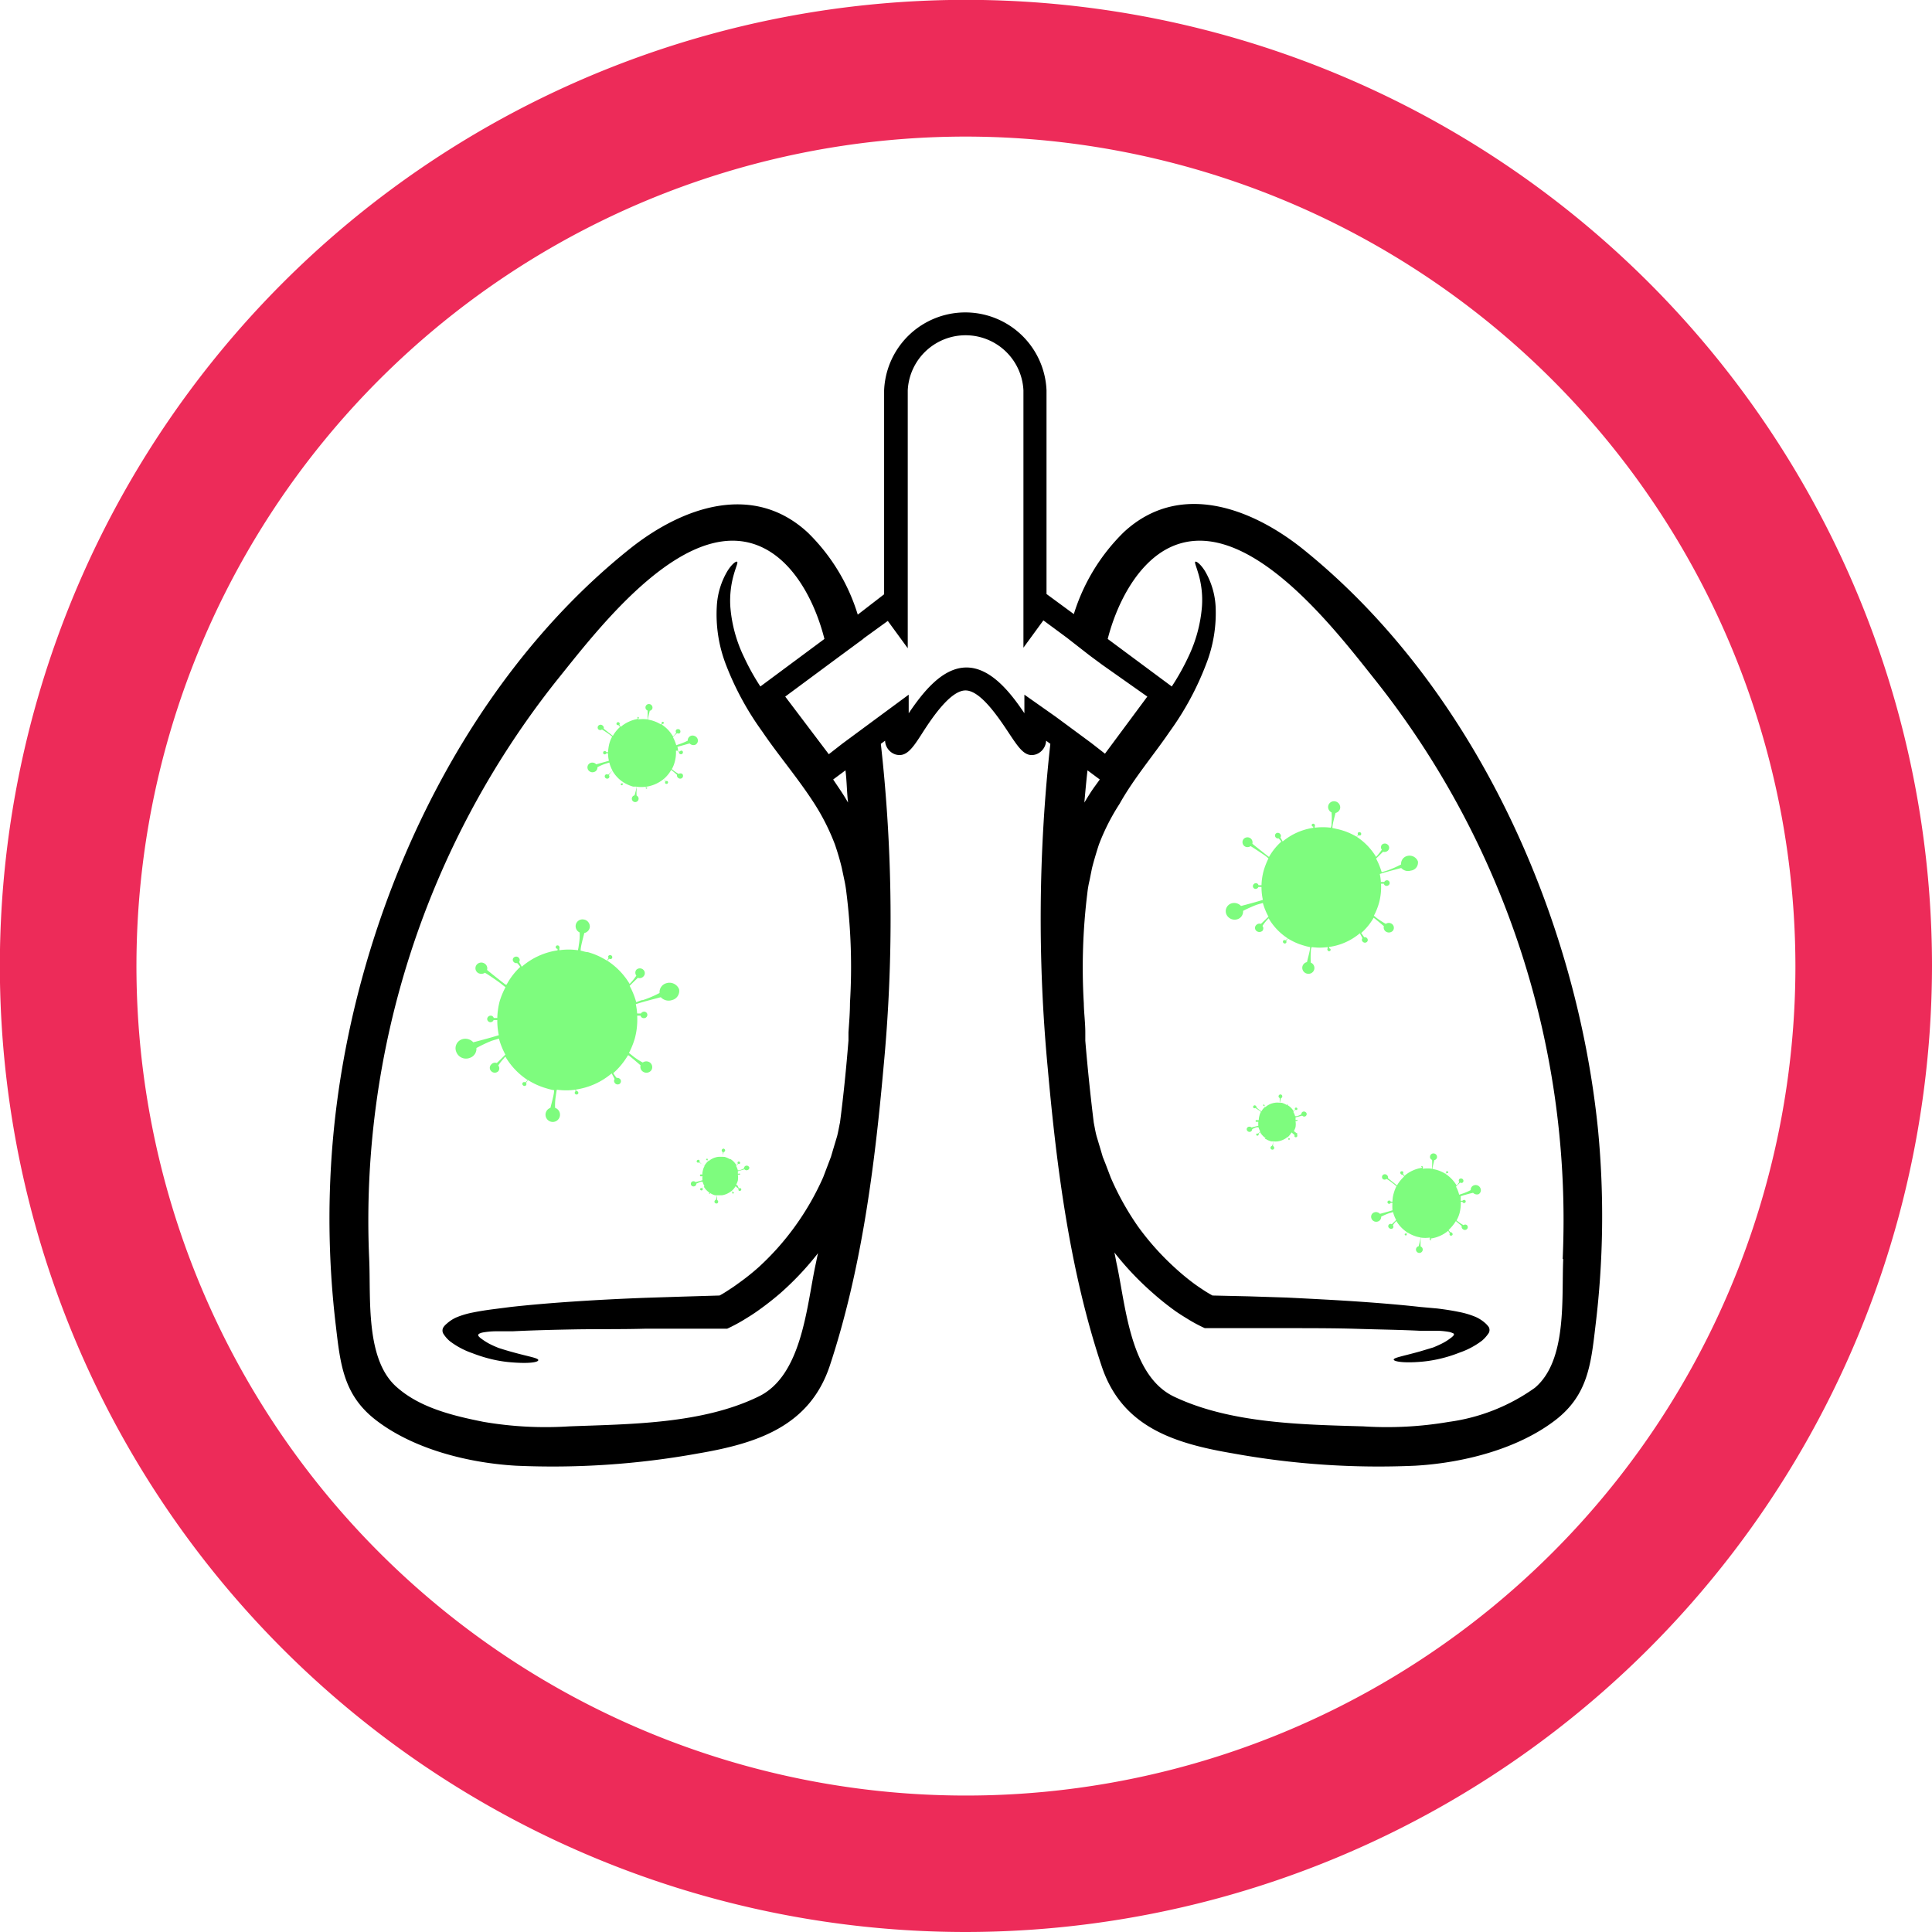<svg id="Capa_1" data-name="Capa 1" xmlns="http://www.w3.org/2000/svg" viewBox="0 0 141.45 141.45"><defs><style>.cls-1{fill:#ed2b59;}.cls-2{fill:#7efc7e;}.cls-3,.cls-4{fill:none;}.cls-4{stroke:#000;stroke-linecap:round;stroke-linejoin:round;stroke-width:0;}</style></defs><title>Icono_Insuficiencia_Respiratoria_Síntomas</title><path class="cls-1" d="M70.72,141.45a70.73,70.73,0,1,1,70.73-70.73A70.81,70.81,0,0,1,70.72,141.45ZM70.72,10a60.73,60.73,0,1,0,60.73,60.72A60.79,60.79,0,0,0,70.72,10Z"/><path class="cls-2" d="M108.39,87a.38.38,0,0,0-.47-.22.34.34,0,0,0-.24.35,4,4,0,0,1-.6.26l-.25.08a2.34,2.34,0,0,0-.23-.59l.3-.3a.17.17,0,0,0,.19,0,.17.17,0,0,0,0-.25.18.18,0,0,0-.25,0,.17.17,0,0,0,0,.21,2.34,2.34,0,0,1-.19.26s0,0,0,0a2.63,2.63,0,0,0-.81-.85.46.46,0,0,1,.07-.07.1.1,0,0,0,.09,0,.07.07,0,0,0,0-.11.08.08,0,0,0-.11,0,.09.09,0,0,0,0,.09l-.06.08a2.67,2.67,0,0,0-.69-.3l-.26-.06c0-.15.09-.45.13-.64a.26.26,0,0,0,.2-.2.26.26,0,0,0-.22-.29.25.25,0,0,0-.29.21.23.23,0,0,0,.15.26,4.05,4.05,0,0,1,0,.45c0,.06,0,.13,0,.2a2.58,2.58,0,0,0-.68,0v-.06a.06.06,0,0,0,0-.07.06.06,0,0,0-.12,0,.05.05,0,0,0,.06,0,.14.14,0,0,1,0,.06,2.55,2.55,0,0,0-1.29.59l-.1-.17a.12.12,0,0,0,0-.14.14.14,0,0,0-.17,0,.12.12,0,0,0,0,.16.13.13,0,0,0,.14.06.61.61,0,0,1,.11.14v0a2.75,2.75,0,0,0-.52.65l0,0-.66-.53a.23.23,0,0,0-.08-.23.22.22,0,0,0-.3,0,.21.21,0,0,0,0,.29.21.21,0,0,0,.26,0c.09,0,.44.29.56.38l.18.15a2.67,2.67,0,0,0-.2.52,2.15,2.15,0,0,0-.09.61h-.13a.1.1,0,0,0-.1-.08.12.12,0,0,0-.14.11.14.14,0,0,0,.11.13.13.13,0,0,0,.13-.08l.13,0a3.31,3.31,0,0,0,0,.55h0c-.21.07-.65.19-.92.26a.39.39,0,0,0-.41-.11.34.34,0,0,0-.21.45.37.37,0,0,0,.47.22.34.34,0,0,0,.24-.35,4,4,0,0,1,.6-.26l.27-.08a2.42,2.42,0,0,0,.23.58l-.32.31a.17.17,0,0,0-.18.29.19.19,0,0,0,.26,0,.17.17,0,0,0,0-.21,1.65,1.65,0,0,1,.19-.25l.06-.07a2.56,2.56,0,0,0,.82.85l-.09.08a.1.1,0,0,0-.09,0,.07.07,0,0,0,0,.11.08.08,0,0,0,.11,0,.07.07,0,0,0,0-.09l.08-.1a2.61,2.61,0,0,0,.7.31l.24.05h0c0,.15-.09.45-.13.64a.25.25,0,0,0,0,.49.25.25,0,0,0,.29-.2.24.24,0,0,0-.15-.27,4.05,4.05,0,0,1,0-.45c0-.06,0-.13,0-.2a2.5,2.5,0,0,0,.67,0l0,.06a.06.06,0,0,0,0,.07.06.06,0,0,0,.12,0,.07.07,0,0,0-.06,0l0-.06a2.53,2.53,0,0,0,1.3-.58c0,.06.08.15.11.2a.12.12,0,0,0,0,.14.14.14,0,0,0,.17,0,.11.11,0,0,0,0-.16.12.12,0,0,0-.13-.06.84.84,0,0,1-.13-.17v0a3.07,3.07,0,0,0,.53-.65l0,0,.43.36a.21.21,0,0,0,.08.23.22.22,0,0,0,.3,0,.2.2,0,0,0,0-.29.2.2,0,0,0-.25,0,2.87,2.87,0,0,1-.33-.21l-.18-.14a2.27,2.27,0,0,0,.22-.53,2.94,2.94,0,0,0,.09-.83l.12,0a.12.12,0,0,0,.1.09.12.12,0,0,0,.14-.1.11.11,0,0,0-.1-.13.14.14,0,0,0-.13.06.65.65,0,0,1-.14,0,1.88,1.88,0,0,0,0-.33c.23-.08.65-.19.91-.25a.39.39,0,0,0,.41.1A.34.34,0,0,0,108.39,87Z"/><path class="cls-2" d="M95.66,81.51a.21.21,0,0,0-.26-.12.18.18,0,0,0-.12.19,1.48,1.48,0,0,1-.33.14l-.13,0a1.2,1.2,0,0,0-.13-.31l.16-.16a.11.11,0,0,0,.11,0,.09.09,0,0,0,0-.13.1.1,0,0,0-.14,0,.09.09,0,0,0,0,.11.94.94,0,0,1-.1.14l0,0a1.19,1.19,0,0,0-.44-.45l0,0h0a0,0,0,0,0,0-.06,0,0,0,0,0-.06,0s0,0,0,.05l0,0a1.56,1.56,0,0,0-.37-.17l-.14,0a2.58,2.58,0,0,1,.07-.34.12.12,0,0,0,.1-.11.14.14,0,0,0-.11-.16.14.14,0,0,0-.16.12.13.13,0,0,0,.08.14,1.1,1.1,0,0,1,0,.24.52.52,0,0,1,0,.11,1.09,1.09,0,0,0-.36,0v0s0,0,0,0,0,0,0,0,0,0,0,0l0,0v0a1.34,1.34,0,0,0-.69.32.7.7,0,0,0-.06-.09.07.07,0,0,0-.08-.1.07.07,0,0,0,0,.09.08.08,0,0,0,.07,0,.22.22,0,0,1,.06.07v0a1.3,1.3,0,0,0-.28.34h0a4.57,4.57,0,0,1-.36-.29.12.12,0,0,0-.05-.12.11.11,0,0,0-.16,0,.11.11,0,0,0,0,.16.11.11,0,0,0,.13,0l.31.2a.39.39,0,0,0,.1.08,1,1,0,0,0-.11.28,1.26,1.26,0,0,0-.05.33H92A.06.06,0,0,0,92,82s-.07,0-.07.06,0,.07.06.07a.08.08,0,0,0,.07,0h.07a1.36,1.36,0,0,0,0,.29h0l-.5.13a.22.22,0,0,0-.22-.05.18.18,0,0,0-.12.24.21.21,0,0,0,.26.12.21.21,0,0,0,.13-.19,2,2,0,0,1,.32-.14l.14,0a1.37,1.37,0,0,0,.13.31L92.1,83A.11.11,0,0,0,92,83a.09.09,0,0,0,0,.13.1.1,0,0,0,.15-.12l.1-.13,0,0a1.35,1.35,0,0,0,.43.46l0,0h-.05a0,0,0,0,0,0,.06s.05,0,.06,0,0,0,0,0l0,0a1.22,1.22,0,0,0,.37.16.35.35,0,0,0,.14,0h0c0,.08,0,.24-.08.34a.14.14,0,0,0-.1.11.14.14,0,0,0,.12.16.13.13,0,0,0,.15-.11.14.14,0,0,0-.08-.15,1.15,1.15,0,0,1,0-.24.52.52,0,0,1,0-.11,1.09,1.09,0,0,0,.36,0v0s0,0,0,0,0,0,0,0,0,0,0,0a0,0,0,0,0,0,0v0a1.41,1.41,0,0,0,.7-.32l.06.12a.06.06,0,0,0,0,.07.07.07,0,0,0,.09,0,.05.05,0,0,0,0-.08.07.07,0,0,0-.07,0l-.07-.09h0a1.6,1.6,0,0,0,.28-.35h0l.23.2a.11.11,0,0,0,0,.12.11.11,0,0,0,.16,0,.11.11,0,0,0,0-.16A.12.12,0,0,0,95,83a1.2,1.2,0,0,1-.17-.11l-.1-.08a1.39,1.39,0,0,0,.12-.28,1.38,1.38,0,0,0,0-.45l.07,0a.12.12,0,0,0,0,0,.08.08,0,0,0,.08-.06A.06.06,0,0,0,95,82a.06.06,0,0,0-.07,0h-.08a1.11,1.11,0,0,0,0-.19l.49-.13a.2.2,0,0,0,.21.06A.19.19,0,0,0,95.66,81.51Z"/><path class="cls-2" d="M54.86,85.47a.21.21,0,0,0-.25-.12.18.18,0,0,0-.13.19,2.18,2.18,0,0,1-.33.14l-.13,0a1.27,1.27,0,0,0-.13-.32,1.21,1.21,0,0,0,.16-.16.09.09,0,0,0,.11,0,.09.09,0,0,0,0-.13.1.1,0,0,0-.14,0,.1.1,0,0,0,0,.12l-.1.13,0,0a1.29,1.29,0,0,0-.44-.46l0,0a0,0,0,0,0,0,0,0,0,0,0,0,0,0s-.05,0-.06,0a0,0,0,0,0,0,0l0,0a1.53,1.53,0,0,0-.37-.16l-.14,0c0-.08.05-.25.07-.35a.14.14,0,0,0,.11-.1A.15.15,0,0,0,53,84.1a.14.14,0,0,0-.16.11.13.13,0,0,0,.08.14,1.19,1.19,0,0,1,0,.25.44.44,0,0,1,0,.1,2.16,2.16,0,0,0-.36,0v0s0,0,0,0a.05.05,0,0,0,0,0s0,0,0,0a0,0,0,0,0,0,0v0a1.37,1.37,0,0,0-.69.32l-.06-.1a.06.06,0,0,0,0-.07.07.07,0,0,0-.09,0,.05.05,0,0,0,0,.08.05.05,0,0,0,.07,0,.55.55,0,0,1,.06.08h0a1.35,1.35,0,0,0-.28.35h0c-.06,0-.3-.23-.36-.29a.14.14,0,0,0,0-.12.12.12,0,0,0-.17,0,.1.1,0,0,0,0,.15.11.11,0,0,0,.14,0l.3.2.1.08a1,1,0,0,0-.11.28,1.26,1.26,0,0,0-.05.33h-.07a.07.07,0,0,0-.06,0,.07.07,0,0,0,0,.13.1.1,0,0,0,.07,0h.07a1.36,1.36,0,0,0,0,.29h0l-.5.14a.23.23,0,0,0-.22-.06.2.2,0,0,0-.12.25.2.2,0,0,0,.26.11.19.19,0,0,0,.13-.19l.32-.14.14,0a1.44,1.44,0,0,0,.13.31c0,.05-.12.12-.17.17a.11.11,0,0,0-.11,0,.09.09,0,0,0,0,.13.11.11,0,0,0,.14,0,.09.09,0,0,0,0-.11.94.94,0,0,1,.1-.14l0,0a1.38,1.38,0,0,0,.44.46l0,0a0,0,0,0,0-.05,0,.06.06,0,0,0,0,.06.06.06,0,0,0,.06,0s0,0,0,0l0-.06a1.24,1.24,0,0,0,.37.17l.14,0h0c0,.08-.05.24-.08.34a.13.13,0,0,0-.1.11.13.13,0,0,0,.12.15.12.12,0,0,0,.15-.11.13.13,0,0,0-.08-.14c0-.06,0-.15,0-.24a.43.43,0,0,1,0-.11h.36v0s0,0,0,0,0,0,0,0,0,0,0,0l0,0v0a1.41,1.41,0,0,0,.7-.32l.06.11a.06.06,0,0,0,0,.07.07.07,0,0,0,.09,0,.07.07,0,0,0,0-.09.06.06,0,0,0-.07,0l-.07-.09v0a1.16,1.16,0,0,0,.28-.34h0l.23.19a.11.11,0,0,0,0,.12.11.11,0,0,0,.16,0,.1.1,0,0,0,0-.15.12.12,0,0,0-.14,0L54,86.8l-.1-.07a1.48,1.48,0,0,0,.12-.29,1.34,1.34,0,0,0,0-.44h.07s0,0,0,0a.07.07,0,0,0,.08,0,.05.05,0,0,0,0-.07.06.06,0,0,0-.07,0h-.08a1.1,1.1,0,0,0,0-.18l.49-.14a.19.19,0,0,0,.21.06A.18.18,0,0,0,54.86,85.47Z"/><path class="cls-2" d="M103.81,63.06a.66.66,0,0,0-.82-.38.59.59,0,0,0-.41.61,7.93,7.93,0,0,1-1,.44l-.42.13a5.31,5.31,0,0,0-.41-1l.51-.5a.35.35,0,0,0,.35-.08.29.29,0,0,0,0-.43.31.31,0,0,0-.44,0,.29.29,0,0,0,0,.36,4.44,4.44,0,0,1-.34.44l-.08.09a4.6,4.6,0,0,0-1.41-1.47l.13-.12a.14.14,0,0,0,.15,0,.13.13,0,0,0,0-.19.14.14,0,0,0-.19,0,.14.14,0,0,0,0,.16.6.6,0,0,1-.11.14A4.72,4.72,0,0,0,98,60.72l-.45-.1c0-.27.15-.78.23-1.1a.44.44,0,0,0,.34-.35.45.45,0,0,0-.38-.5.43.43,0,0,0-.5.35.44.44,0,0,0,.25.46,4.64,4.64,0,0,1,0,.78c0,.1,0,.22-.06.34a4.58,4.58,0,0,0-1.17,0,.36.36,0,0,1,0-.1.13.13,0,0,0,0-.12.12.12,0,0,0-.14-.07.1.1,0,0,0-.08.13.11.11,0,0,0,.11.08l0,.09a4.53,4.53,0,0,0-2.24,1c-.06-.12-.11-.2-.17-.3a.18.18,0,0,0,0-.23.22.22,0,0,0-.29-.08.2.2,0,0,0-.07.28.21.21,0,0,0,.23.1,1.39,1.39,0,0,1,.2.24l0,0a4.48,4.48,0,0,0-.9,1.12l-.07-.05c-.18-.14-.93-.73-1.15-.92a.37.37,0,0,0-.13-.39.38.38,0,0,0-.52.06.37.37,0,0,0,.07.51.39.39,0,0,0,.45,0c.15.08.76.49,1,.65a3.4,3.4,0,0,1,.31.25,5.31,5.31,0,0,0-.35.89,4.47,4.47,0,0,0-.16,1.07l-.22,0a.2.2,0,0,0-.18-.15.23.23,0,0,0-.23.2.2.2,0,0,0,.19.22.22.22,0,0,0,.21-.14l.23,0a4.23,4.23,0,0,0,.1.94h0c-.38.13-1.13.33-1.6.45a.68.68,0,0,0-.7-.19.6.6,0,0,0-.38.78.66.66,0,0,0,.82.38.59.59,0,0,0,.41-.61,9.65,9.65,0,0,1,1-.45l.45-.13a4.58,4.58,0,0,0,.41,1l-.55.53a.33.33,0,0,0-.34.08.29.29,0,0,0,0,.43.34.34,0,0,0,.45,0,.29.29,0,0,0,0-.36,3.3,3.3,0,0,1,.34-.44l.11-.12a4.37,4.37,0,0,0,1.4,1.47l-.16.15a.14.14,0,0,0-.15,0,.13.13,0,0,0,0,.19.14.14,0,0,0,.19,0,.13.13,0,0,0,0-.16l.13-.17a4.54,4.54,0,0,0,1.21.53,3.2,3.2,0,0,0,.42.1v0c0,.26-.16.78-.23,1.1a.43.43,0,0,0-.34.35.44.44,0,0,0,.38.5.43.43,0,0,0,.5-.36.42.42,0,0,0-.26-.45,6,6,0,0,1,0-.78c0-.11,0-.23.07-.36a4.1,4.1,0,0,0,1.16,0l0,.11a.1.1,0,0,0,0,.12.12.12,0,0,0,.14.07.11.11,0,0,0,.08-.13.12.12,0,0,0-.11-.08l0-.1a4.41,4.41,0,0,0,2.25-1c.06.11.14.25.19.36a.18.18,0,0,0,0,.23.22.22,0,0,0,.29.07.19.19,0,0,0,.07-.27.21.21,0,0,0-.23-.1l-.22-.31,0,0a4.3,4.3,0,0,0,.91-1.12l0,0c.19.14.54.44.75.62a.36.36,0,0,0,.14.39.39.39,0,0,0,.52-.06.35.35,0,0,0-.08-.5.38.38,0,0,0-.44,0,5.53,5.53,0,0,1-.57-.36,3.15,3.15,0,0,1-.3-.24,4.66,4.66,0,0,0,.37-.92,4.36,4.36,0,0,0,.15-1.42l.21,0a.2.2,0,0,0,.17.16.23.23,0,0,0,.25-.17.2.2,0,0,0-.17-.24.22.22,0,0,0-.22.12,2.08,2.08,0,0,1-.25,0,3.68,3.68,0,0,0-.08-.58c.38-.13,1.11-.32,1.57-.44a.67.67,0,0,0,.7.19A.59.59,0,0,0,103.81,63.06Z"/><path class="cls-2" d="M51.07,54.09a.4.4,0,0,0-.48-.22.37.37,0,0,0-.24.36,5.5,5.5,0,0,1-.6.25l-.24.08a2.81,2.81,0,0,0-.24-.59,4.11,4.11,0,0,1,.3-.29.21.21,0,0,0,.2,0,.19.19,0,0,0,0-.25.2.2,0,0,0-.26,0,.17.17,0,0,0,0,.21,1.83,1.83,0,0,1-.2.26l-.05,0a2.53,2.53,0,0,0-.81-.85L48.5,53a.08.08,0,0,0,.08-.13.09.09,0,0,0-.12,0,.07.07,0,0,0,0,.09l-.07.08a2.67,2.67,0,0,0-.69-.3l-.26-.06c0-.15.09-.45.13-.64a.24.24,0,0,0,.2-.2.26.26,0,0,0-.22-.29.25.25,0,0,0-.29.21.24.24,0,0,0,.15.26,4.05,4.05,0,0,1,0,.45,1.77,1.77,0,0,1,0,.2,2.5,2.5,0,0,0-.67,0l0-.06a.06.06,0,0,0-.06-.11.07.07,0,0,0,0,.08.07.07,0,0,0,.06.05l0,0a2.62,2.62,0,0,0-1.3.59,1.4,1.4,0,0,1-.09-.17.11.11,0,0,0,0-.13.12.12,0,0,0-.21.11.13.13,0,0,0,.14.06.57.57,0,0,1,.11.14l0,0a2.52,2.52,0,0,0-.52.65l0,0-.67-.53a.21.21,0,0,0-.08-.23.22.22,0,0,0-.3,0,.2.2,0,0,0,0,.29.21.21,0,0,0,.25,0,6,6,0,0,1,.56.37l.19.15a2.18,2.18,0,0,0-.21.52,3.2,3.2,0,0,0-.09.62l-.13,0a.11.11,0,0,0-.1-.08.11.11,0,0,0-.13.11.11.11,0,0,0,.1.13.13.13,0,0,0,.13-.08l.13,0a2.51,2.51,0,0,0,.06.55h0l-.93.26a.38.38,0,0,0-.4-.11.35.35,0,0,0-.22.45.37.37,0,0,0,.47.22.34.34,0,0,0,.24-.35,3.71,3.71,0,0,1,.61-.26l.26-.08a2.42,2.42,0,0,0,.23.58l-.31.31a.17.17,0,0,0-.2,0,.16.16,0,0,0,0,.24.18.18,0,0,0,.25,0,.17.17,0,0,0,0-.21,1.65,1.65,0,0,1,.19-.25.46.46,0,0,1,.07-.07,2.44,2.44,0,0,0,.81.85.76.76,0,0,0-.09.09.07.07,0,0,0-.09,0,.07.07,0,0,0,0,.1.08.08,0,0,0,.11,0,.08.08,0,0,0,0-.09l.07-.1a2.76,2.76,0,0,0,.7.31l.25,0h0c0,.16-.09.46-.14.64a.25.25,0,0,0,0,.49.25.25,0,0,0,.29-.2.25.25,0,0,0-.14-.27,2.65,2.65,0,0,1,0-.45l0-.2a2.58,2.58,0,0,0,.68,0v.06a.06.06,0,0,0,0,.07.07.07,0,0,0,.08,0,.05.05,0,0,0,0-.07.06.06,0,0,0-.06,0,.14.14,0,0,1,0-.06,2.61,2.61,0,0,0,1.3-.58l.1.2a.14.14,0,0,0,0,.14.13.13,0,0,0,.17,0,.12.12,0,0,0,0-.16.13.13,0,0,0-.14,0l-.13-.18v0a2.4,2.4,0,0,0,.53-.65l0,0c.11.08.31.25.43.36a.21.21,0,0,0,.08.22.22.22,0,0,0,.3,0,.21.21,0,0,0,0-.29.24.24,0,0,0-.26,0,2.87,2.87,0,0,1-.33-.21l-.17-.14a2.25,2.25,0,0,0,.21-.53,2.58,2.58,0,0,0,.09-.82l.12,0a.11.11,0,0,0,.1.09A.12.12,0,0,0,50,55.1a.12.12,0,0,0-.09-.14.12.12,0,0,0-.13.06h-.14c0-.12,0-.23-.05-.34l.9-.25a.39.39,0,0,0,.41.1A.34.34,0,0,0,51.07,54.09Z"/><path class="cls-2" d="M49.72,72.43a.76.76,0,0,0-.95-.44.68.68,0,0,0-.48.71,7.81,7.81,0,0,1-1.22.52c-.15,0-.32.11-.49.15a5.81,5.81,0,0,0-.48-1.19c.16-.17.43-.42.6-.59a.37.37,0,0,0,.4-.09.34.34,0,0,0,0-.5.37.37,0,0,0-.51,0,.35.35,0,0,0,0,.43,4.32,4.32,0,0,1-.4.51l-.09.1a5.18,5.18,0,0,0-1.65-1.71l.16-.14a.15.15,0,0,0,.17,0,.15.15,0,0,0,0-.22.16.16,0,0,0-.22,0,.14.14,0,0,0,0,.18l-.13.18a5.13,5.13,0,0,0-1.39-.62c-.18,0-.36-.08-.53-.11,0-.31.18-.92.27-1.29a.51.51,0,0,0,.4-.41.52.52,0,0,0-.45-.58.5.5,0,0,0-.58.41.51.51,0,0,0,.29.54,4.31,4.31,0,0,1-.06.9,3.06,3.06,0,0,1-.07.4,4.76,4.76,0,0,0-1.36,0,1,1,0,0,0,0-.12.15.15,0,0,0,0-.14.14.14,0,0,0-.17-.09.13.13,0,0,0-.09.16.14.14,0,0,0,.13.09,1.17,1.17,0,0,1,0,.11,5.13,5.13,0,0,0-2.62,1.2c-.07-.14-.13-.23-.19-.35a.24.24,0,0,0,0-.27.25.25,0,0,0-.34-.09.22.22,0,0,0-.09.32.26.26,0,0,0,.28.12,1.91,1.91,0,0,1,.23.28l0,0a5.08,5.08,0,0,0-1,1.3L37,72.08c-.21-.16-1.09-.85-1.34-1.07a.41.41,0,0,0-.16-.45.44.44,0,0,0-.6.07.41.41,0,0,0,.08.59.47.47,0,0,0,.52,0c.18.09.89.58,1.13.76l.38.3a5.65,5.65,0,0,0-.42,1,5.31,5.31,0,0,0-.18,1.25l-.26,0a.24.24,0,0,0-.21-.17.26.26,0,0,0-.27.23.24.24,0,0,0,.22.25.25.25,0,0,0,.25-.16c.09,0,.16,0,.27,0a5.1,5.1,0,0,0,.11,1.11h0c-.44.14-1.32.38-1.87.52a.78.78,0,0,0-.82-.22.69.69,0,0,0-.43.91.76.76,0,0,0,1,.45.7.7,0,0,0,.48-.72A10.35,10.35,0,0,1,36,76.2l.53-.16A5.4,5.4,0,0,0,37,77.21c-.16.17-.44.45-.63.62a.36.36,0,0,0-.4.1.34.34,0,0,0,0,.5.36.36,0,0,0,.51,0,.33.33,0,0,0,0-.42,3.64,3.64,0,0,1,.4-.51,1.49,1.49,0,0,1,.12-.14,5.18,5.18,0,0,0,1.64,1.72l-.18.17a.15.15,0,0,0-.17,0,.14.14,0,0,0,0,.21.15.15,0,0,0,.22,0,.14.14,0,0,0,0-.18l.15-.2a5.26,5.26,0,0,0,1.41.62,4.05,4.05,0,0,0,.5.12v0c0,.31-.18.91-.27,1.29a.53.53,0,1,0,.34,0,4.4,4.4,0,0,1,.06-.91,3.67,3.67,0,0,1,.07-.42,4.77,4.77,0,0,0,1.36,0l0,.13a.13.13,0,0,0-.05.13.14.14,0,0,0,.17.09.12.12,0,0,0,.09-.15.14.14,0,0,0-.13-.1,1.17,1.17,0,0,1-.05-.11,5.19,5.19,0,0,0,2.62-1.18c.08.13.16.3.22.41a.24.24,0,0,0,0,.27.26.26,0,0,0,.34.1.24.24,0,0,0,.09-.33.28.28,0,0,0-.28-.12,2.29,2.29,0,0,1-.25-.35l0,0a5.38,5.38,0,0,0,1.07-1.3l.06,0c.21.16.62.51.87.73a.41.41,0,0,0,.16.45.45.45,0,0,0,.61-.07.42.42,0,0,0-.09-.59.45.45,0,0,0-.52,0,4.63,4.63,0,0,1-.66-.42l-.35-.28a6,6,0,0,0,.43-1.07,5.27,5.27,0,0,0,.17-1.66l.25,0a.23.23,0,0,0,.2.18.25.25,0,0,0,.29-.19.23.23,0,0,0-.2-.28.26.26,0,0,0-.26.13,2.44,2.44,0,0,1-.28,0,5.06,5.06,0,0,0-.1-.68c.45-.15,1.29-.37,1.83-.51a.78.78,0,0,0,.82.21A.69.69,0,0,0,49.72,72.43Z"/><path class="cls-3" d="M61.39,57.65c.24.35.48.73.7,1.11C62,58,62,57.19,61.87,56.4l-.9.67Z"/><path class="cls-3" d="M57.12,94.64A22,22,0,0,1,55.38,96c-.3.21-.61.4-.92.59a12.27,12.27,0,0,1-1.22.65l-6,0c-1.82,0-3.54,0-5.17.05s-3.15.07-4.55.14l-.52,0-.26,0h-.13l-.39,0a5.71,5.71,0,0,0-.89.09.9.9,0,0,0-.23.08c-.08,0-.13.11-.09.15a1,1,0,0,0,.23.22,4.79,4.79,0,0,0,.58.37,7.47,7.47,0,0,0,.69.31c.32.11.68.22,1,.3,1.21.34,1.9.45,1.9.59s-.72.27-2,.16a9.39,9.39,0,0,1-1.12-.16,10.73,10.73,0,0,1-1.71-.51,5.87,5.87,0,0,1-1.65-.88,2.34,2.34,0,0,1-.48-.56.46.46,0,0,1,0-.43,1.12,1.12,0,0,1,.25-.28,2.64,2.64,0,0,1,.72-.47,6.2,6.2,0,0,1,1.22-.36c.49-.1,1-.18,1.57-.25l1.17-.15c1.44-.16,3-.29,4.62-.4s3.38-.2,5.2-.27l2.8-.09,2.64-.06s.34-.19.54-.32.53-.34.78-.53A17.15,17.15,0,0,0,55.5,92.8a19.49,19.49,0,0,0,2.67-3,19.81,19.81,0,0,0,2.06-3.59l.38-1,.19-.5.15-.51.3-1c.09-.33.14-.65.21-1,.26-2,.46-4,.62-6l0-.6c.05-.73.1-1.44.11-2.15A43.49,43.49,0,0,0,62,65.4a9.28,9.28,0,0,0-.15-.92l-.19-.9c-.14-.59-.31-1.15-.5-1.71a16.25,16.25,0,0,0-1.51-3C58.41,57,57,55.25,55.81,53.56a21.42,21.42,0,0,1-2.67-4.92,10.23,10.23,0,0,1-.66-4.25,5.62,5.62,0,0,1,.79-2.6c.34-.53.64-.72.7-.66s-.07.33-.23.88a7,7,0,0,0-.27,2.4,10.24,10.24,0,0,0,1,3.69,16.9,16.9,0,0,0,1.2,2.16l4.69-3.48c-.61-2.42-2-5.24-4.18-6.51-5.67-3.24-12.51,5.9-15.47,9.61A63.57,63.57,0,0,0,27,92.18c.13,2.84-.31,7.42,2.08,9.43,1.71,1.44,4.14,2.06,6.29,2.49a26.89,26.89,0,0,0,6.28.33c4.48-.13,9.7-.21,13.83-2.17,3.2-1.51,3.54-6.54,4.19-9.62.07-.31.13-.63.19-.94A21.53,21.53,0,0,1,57.12,94.64Z"/><path class="cls-3" d="M80.85,55.22,84,51l-3.24-2.4L79.79,48l-1.51-1.12-.1-.08-1.76-1.3-1.46,2V28.58a4.24,4.24,0,0,0-8.47,0V47.42l-1.46-2-1.77,1.3-.09.08L61.65,48l-.92.68L57.49,51l3.1,4.18,1-.78,2.6-1.92,2.25-1.66v1.36c1-1.49,2.44-3.35,4.23-3.35s3.22,1.86,4.24,3.35V50.86l2.24,1.66,2.6,1.92Z"/><path class="cls-3" d="M85.27,40.27c-2.23,1.27-3.57,4.09-4.19,6.51l4.69,3.48A17,17,0,0,0,87,48.1a10.41,10.41,0,0,0,1-3.69,6.75,6.75,0,0,0-.26-2.4c-.16-.55-.3-.82-.23-.88s.36.13.7.66a5.74,5.74,0,0,1,.79,2.6,10.26,10.26,0,0,1-.67,4.25,21.36,21.36,0,0,1-2.66,4.92C84.49,55.25,83,57,81.83,58.83a15.7,15.7,0,0,0-1.52,3c-.18.56-.35,1.12-.5,1.71l-.18.9a7.08,7.08,0,0,0-.16.92,44.37,44.37,0,0,0-.26,8.07c0,.71.07,1.42.11,2.15l0,.6q.24,3,.62,6c.07.32.12.64.21,1l.3,1,.15.51.2.5.38,1a20.37,20.37,0,0,0,2,3.59,19.55,19.55,0,0,0,2.68,3A17,17,0,0,0,87.45,94c.26.19.52.36.78.53s.5.3.54.32l2.64.06,2.8.09c1.83.07,3.57.16,5.21.27s3.18.24,4.61.4l1.17.15c.55.07,1.09.15,1.57.25a6.2,6.2,0,0,1,1.22.36,2.71,2.71,0,0,1,.73.47,1.72,1.72,0,0,1,.25.28.46.46,0,0,1,0,.43,2.63,2.63,0,0,1-.49.56,5.87,5.87,0,0,1-1.65.88,10.15,10.15,0,0,1-1.71.51,9.25,9.25,0,0,1-1.11.16c-1.33.11-2,0-2-.16s.68-.25,1.9-.59l1-.3c.24-.1.47-.2.68-.31a3.61,3.61,0,0,0,.58-.37,1,1,0,0,0,.24-.22s0-.13-.09-.15a1.27,1.27,0,0,0-.23-.08,6,6,0,0,0-.89-.09l-.39,0h-.14l-.25,0-.52,0c-1.41-.07-2.93-.11-4.56-.14s-3.35,0-5.16-.05l-6,0A11.2,11.2,0,0,1,87,96.58c-.31-.19-.62-.38-.92-.59a20.27,20.27,0,0,1-1.74-1.35,21.59,21.59,0,0,1-2.78-2.94c.07.31.12.63.19.94.65,3.08,1,8.11,4.19,9.62,4.13,2,9.36,2,13.84,2.17a26.92,26.92,0,0,0,6.28-.33,14.07,14.07,0,0,0,6.28-2.49c2.39-2,2-6.59,2.08-9.43a63.56,63.56,0,0,0-13.67-42.3C97.78,46.17,90.93,37,85.27,40.27Z"/><path class="cls-3" d="M80.06,57.65l.42-.58-.9-.67c-.09.79-.16,1.57-.23,2.36C79.58,58.38,79.81,58,80.06,57.65Z"/><path d="M117,82.73C115.42,67,107.87,50.17,95.28,40.11c-3.81-3-9-4.86-13-1.15a14.32,14.32,0,0,0-3.66,6l-2-1.47V28.58a5.95,5.95,0,0,0-11.89,0V43.51L62.8,45a14.2,14.2,0,0,0-3.65-6c-4-3.71-9.17-1.89-13,1.15C33.58,50.17,26,67,24.44,82.73a66.2,66.2,0,0,0,.15,14.35c.33,2.82.56,5.06,2.93,6.89,2.77,2.14,6.79,3.14,10.25,3.34a59.81,59.81,0,0,0,13.36-.9c4.34-.74,8.13-2,9.61-6.38,2.32-7,3.29-14.54,3.94-21.82a115,115,0,0,0-.19-23.75l.31-.23a1.11,1.11,0,0,0,.74,1c.81.25,1.27-.44,2-1.58s2.06-3.1,3.15-3.1,2.39,1.94,3.16,3.1,1.21,1.83,2,1.58a1.11,1.11,0,0,0,.74-1l.31.23a116.36,116.36,0,0,0-.19,23.75c.65,7.28,1.62,14.85,3.95,21.82,1.48,4.43,5.26,5.64,9.61,6.38a59.72,59.72,0,0,0,13.35.9c3.47-.2,7.48-1.2,10.26-3.34,2.37-1.83,2.6-4.07,2.93-6.89A66.2,66.2,0,0,0,117,82.73ZM59.7,92.64c-.65,3.08-1,8.11-4.19,9.62-4.13,2-9.35,2-13.83,2.17a26.89,26.89,0,0,1-6.28-.33c-2.15-.43-4.58-1-6.29-2.49-2.39-2-1.95-6.59-2.08-9.43a63.57,63.57,0,0,1,13.68-42.3c3-3.71,9.8-12.85,15.47-9.61,2.22,1.27,3.57,4.09,4.18,6.51l-4.69,3.48a16.9,16.9,0,0,1-1.2-2.16,10.24,10.24,0,0,1-1-3.69,7,7,0,0,1,.27-2.4c.16-.55.3-.82.23-.88s-.36.13-.7.66a5.62,5.62,0,0,0-.79,2.6,10.23,10.23,0,0,0,.66,4.25,21.42,21.42,0,0,0,2.67,4.92c1.14,1.69,2.6,3.39,3.81,5.27a16.25,16.25,0,0,1,1.51,3c.19.56.36,1.12.5,1.71l.19.9a9.28,9.28,0,0,1,.15.92,43.49,43.49,0,0,1,.26,8.07c0,.71-.06,1.42-.11,2.15l0,.6c-.16,2-.36,4-.62,6-.07.32-.12.64-.21,1l-.3,1-.15.51-.19.5-.38,1a19.81,19.81,0,0,1-2.06,3.59,19.49,19.49,0,0,1-2.67,3A17.15,17.15,0,0,1,54,94c-.25.19-.52.36-.78.53s-.49.3-.54.32h0L50,94.93l-2.8.09c-1.82.07-3.56.16-5.2.27s-3.18.24-4.62.4l-1.17.15c-.55.07-1.08.15-1.57.25a6.2,6.2,0,0,0-1.22.36,2.64,2.64,0,0,0-.72.47,1.12,1.12,0,0,0-.25.28.46.46,0,0,0,0,.43,2.34,2.34,0,0,0,.48.56,5.87,5.87,0,0,0,1.65.88,10.73,10.73,0,0,0,1.71.51,9.39,9.39,0,0,0,1.12.16c1.32.11,2,0,2-.16s-.69-.25-1.9-.59c-.3-.08-.66-.19-1-.3a7.47,7.47,0,0,1-.69-.31,4.79,4.79,0,0,1-.58-.37,1,1,0,0,1-.23-.22s0-.13.09-.15a.9.9,0,0,1,.23-.08,5.71,5.71,0,0,1,.89-.09l.39,0h.13l.26,0,.52,0c1.4-.07,2.93-.11,4.55-.14s3.35,0,5.17-.05l6,0a12.27,12.27,0,0,0,1.22-.65c.31-.19.62-.38.92-.59a22,22,0,0,0,1.74-1.35,21.53,21.53,0,0,0,2.77-2.94C59.83,92,59.77,92.33,59.7,92.64Zm2.39-33.88c-.22-.38-.46-.76-.7-1.11L61,57.07l.9-.67C62,57.19,62,58,62.09,58.76ZM75,50.86v1.36c-1-1.49-2.45-3.35-4.24-3.35s-3.22,1.86-4.23,3.35V50.86l-2.25,1.66-2.6,1.92-1,.78L57.49,51l3.24-2.4.92-.68,1.52-1.12.09-.08L65,45.46l1.46,2V28.58a4.24,4.24,0,0,1,8.47,0V47.42l1.46-2,1.76,1.3.1.08L79.79,48l.92.68L84,51l-3.1,4.18-1-.78-2.6-1.92Zm5.52,6.21-.42.58c-.25.35-.48.73-.71,1.11.07-.79.14-1.57.23-2.36Zm33.93,35.11c-.13,2.84.31,7.42-2.08,9.43a14.07,14.07,0,0,1-6.28,2.49,26.92,26.92,0,0,1-6.28.33c-4.48-.13-9.71-.21-13.84-2.17-3.2-1.51-3.54-6.54-4.19-9.62-.07-.31-.12-.63-.19-.94a21.59,21.59,0,0,0,2.78,2.94A20.27,20.27,0,0,0,86.07,96c.3.21.61.4.92.59a11.2,11.2,0,0,0,1.22.65l6,0c1.81,0,3.54,0,5.16.05s3.15.07,4.56.14l.52,0,.25,0h.14l.39,0a6,6,0,0,1,.89.09,1.27,1.27,0,0,1,.23.08c.07,0,.13.11.09.15a1,1,0,0,1-.24.22,3.61,3.61,0,0,1-.58.37c-.21.11-.44.21-.68.31l-1,.3c-1.22.34-1.9.45-1.9.59s.71.27,2,.16a9.25,9.25,0,0,0,1.11-.16,10.15,10.15,0,0,0,1.71-.51,5.87,5.87,0,0,0,1.65-.88,2.63,2.63,0,0,0,.49-.56.46.46,0,0,0,0-.43,1.72,1.72,0,0,0-.25-.28,2.71,2.71,0,0,0-.73-.47,6.2,6.2,0,0,0-1.22-.36c-.48-.1-1-.18-1.57-.25L104,95.69c-1.43-.16-3-.29-4.61-.4S96,95.09,94.21,95l-2.8-.09-2.64-.06h0s-.34-.19-.54-.32-.52-.34-.78-.53A17,17,0,0,1,86,92.8a19.55,19.55,0,0,1-2.68-3,20.37,20.37,0,0,1-2-3.59l-.38-1-.2-.5-.15-.51-.3-1c-.09-.33-.14-.65-.21-1q-.37-3-.62-6l0-.6c0-.73-.1-1.44-.11-2.15a44.37,44.37,0,0,1,.26-8.07,7.08,7.08,0,0,1,.16-.92l.18-.9c.15-.59.32-1.15.5-1.71a15.7,15.7,0,0,1,1.52-3C83,57,84.49,55.25,85.64,53.56a21.36,21.36,0,0,0,2.66-4.92A10.26,10.26,0,0,0,89,44.39a5.74,5.74,0,0,0-.79-2.6c-.34-.53-.64-.72-.7-.66s.07.33.23.88a6.75,6.75,0,0,1,.26,2.4,10.41,10.41,0,0,1-1,3.69,17,17,0,0,1-1.21,2.16l-4.69-3.48c.62-2.42,2-5.24,4.19-6.51,5.66-3.24,12.51,5.9,15.47,9.61A63.56,63.56,0,0,1,114.41,92.18Z"/><path class="cls-4" d="M88.77,94.87h0"/></svg>